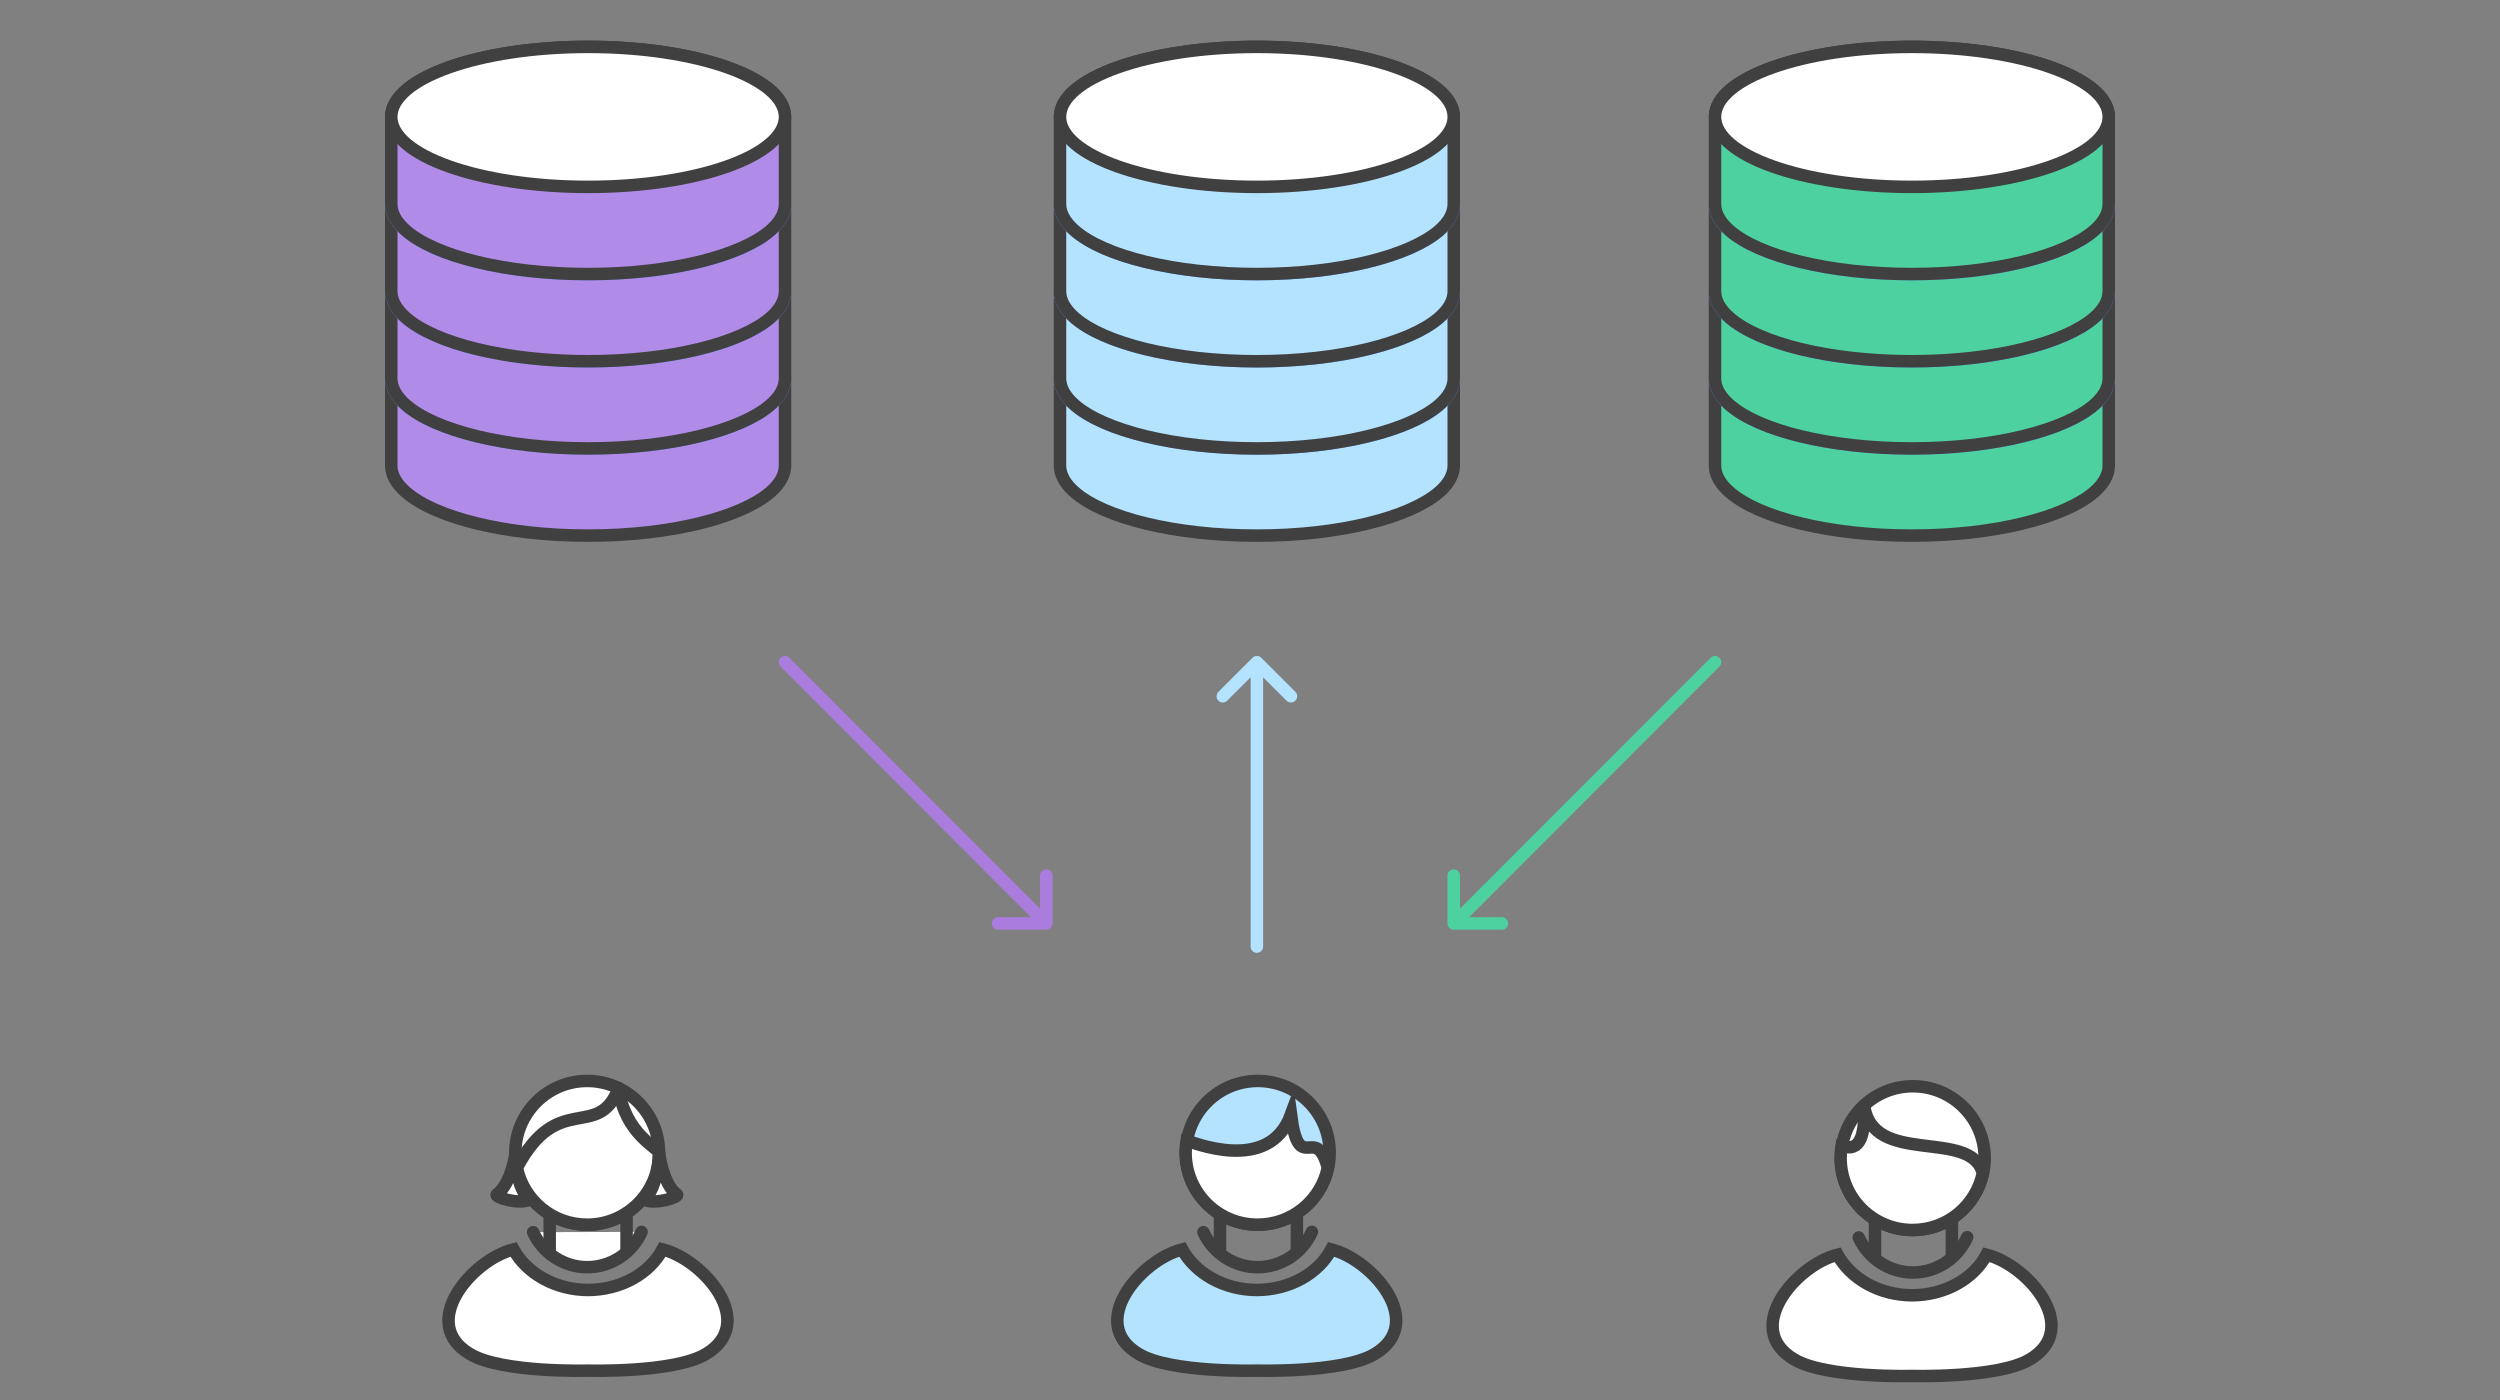 <?xml version="1.0" encoding="UTF-8" standalone="no"?>
<!-- Created with Inkscape (http://www.inkscape.org/) -->

<svg
   xmlns:dc="http://purl.org/dc/elements/1.1/"
   xmlns:cc="http://creativecommons.org/ns#"
   xmlns:rdf="http://www.w3.org/1999/02/22-rdf-syntax-ns#"
   xmlns:svg="http://www.w3.org/2000/svg"
   xmlns="http://www.w3.org/2000/svg"
   version="1.1"
   width="100%"
   height="100%"
   viewBox="0 0 800 448"
   id="svg2">
  <rect x="0" y="0" width="800" height="448" fill="#808080" stroke="none"/>
  <defs
     id="defs81" />
  <style
     type="text/css"
     id="style4" />
  <g
     id="centralized_x5F_workflow_x5F_7_1_">
    <path
       d="m 125.2,121.1 c 0,-12.4 28.2,-22.4 63,-22.4 34.8,0 63,10 63,22.4 m -126,0 V 149 c 0,3 1.7,5.9 4.7,8.5 9.4,8.2 32,13.9 58.3,13.9 26.4,0 48.9,-5.8 58.3,-13.9 3,-2.6 4.7,-5.5 4.7,-8.5 v -27.9"
       id="repo1_268_"
       style="fill:#b18be8;stroke:#404040;stroke-width:4;stroke-miterlimit:10" />
    <path
       d="m 251.2,121.1 c 0,12.4 -28.2,22.4 -63,22.4 -34.8,0 -63,-10 -63,-22.4 0,-12.4 28.2,-22.4 63,-22.4 34.8,0 63,10 63,22.4 z"
       id="path8"
       style="fill:#ffffff;stroke:#6693ed;stroke-width:4;stroke-miterlimit:10" />
    <path
       d="m 125.2,93.2 c 0,-12.4 28.2,-22.4 63,-22.4 34.8,0 63,10 63,22.4 m -126,0 v 27.9 c 0,3 1.7,5.9 4.7,8.5 9.4,8.2 32,13.9 58.3,13.9 26.4,0 48.9,-5.8 58.3,-13.9 3,-2.6 4.7,-5.5 4.7,-8.5 V 93.2"
       id="repo1_267_"
       style="fill:#b18be8;stroke:#404040;stroke-width:4;stroke-miterlimit:10" />
    <path
       d="m 251.2,93.2 c 0,12.4 -28.2,22.4 -63,22.4 -34.8,0 -63,-10 -63,-22.4 0,-12.4 28.2,-22.4 63,-22.4 34.8,0 63,10 63,22.4 z"
       id="path11"
       style="fill:#ffffff;stroke:#6693ed;stroke-width:4;stroke-miterlimit:10" />
    <path
       d="m 125.2,65.3 c 0,-12.4 28.2,-22.4 63,-22.4 34.8,0 63,10 63,22.4 m -126,0 v 27.9 c 0,3 1.7,5.9 4.7,8.5 9.4,8.2 32,13.9 58.3,13.9 26.4,0 48.9,-5.8 58.3,-13.9 3,-2.6 4.7,-5.5 4.7,-8.5 V 65.3"
       id="repo1_266_"
       style="fill:#b18be8;stroke:#404040;stroke-width:4;stroke-miterlimit:10" />
    <path
       d="m 251.2,65.3 c 0,12.4 -28.2,22.4 -63,22.4 -34.8,0 -63,-10 -63,-22.4 0,-12.4 28.2,-22.4 63,-22.4 34.8,0 63,10 63,22.4 z"
       id="path14"
       style="fill:#ffffff;stroke:#6693ed;stroke-width:4;stroke-miterlimit:10" />
    <path
       d="m 125.2,37.4 c 0,-12.4 28.2,-22.4 63,-22.4 34.8,0 63,10 63,22.4 m -126,0 v 27.9 c 0,3 1.7,5.9 4.7,8.5 9.4,8.2 32,13.9 58.3,13.9 26.4,0 48.9,-5.8 58.3,-13.9 3,-2.6 4.7,-5.5 4.7,-8.5 V 37.4"
       id="repo1_265_"
       style="fill:#b18be8;stroke:#404040;stroke-width:4;stroke-miterlimit:10" />
    <path
       d="m 251.2,37.4 c 0,12.4 -28.2,22.4 -63,22.4 -34.8,0 -63,-10 -63,-22.4 0,-12.4 28.2,-22.4 63,-22.4 34.8,0 63,10 63,22.4 z"
       id="path17"
       style="fill:#ffffff;stroke:#404040;stroke-width:4;stroke-miterlimit:10" />
    <path
       d="m 339.2,121.1 c 0,-12.4 28.2,-22.4 63,-22.4 34.8,0 63,10 63,22.4 m -126,0 V 149 c 0,3 1.7,5.9 4.7,8.5 9.4,8.2 32,13.9 58.3,13.9 26.4,0 48.9,-5.8 58.3,-13.9 3,-2.6 4.7,-5.5 4.7,-8.5 v -27.9"
       id="repo1_264_"
       style="fill:#b3e3ff;stroke:#404040;stroke-width:4;stroke-miterlimit:10" />
    <path
       d="m 465.2,121.1 c 0,12.4 -28.2,22.4 -63,22.4 -34.8,0 -63,-10 -63,-22.4 0,-12.4 28.2,-22.4 63,-22.4 34.8,0 63,10 63,22.4 z"
       id="path20"
       style="fill:#ffffff;stroke:#6693ed;stroke-width:4;stroke-miterlimit:10" />
    <path
       d="m 339.2,93.2 c 0,-12.4 28.2,-22.4 63,-22.4 34.8,0 63,10 63,22.4 m -126,0 v 27.9 c 0,3 1.7,5.9 4.7,8.5 9.4,8.2 32,13.9 58.3,13.9 26.4,0 48.9,-5.8 58.3,-13.9 3,-2.6 4.7,-5.5 4.7,-8.5 V 93.2"
       id="repo1_263_"
       style="fill:#b3e3ff;stroke:#404040;stroke-width:4;stroke-miterlimit:10" />
    <path
       d="m 465.2,93.2 c 0,12.4 -28.2,22.4 -63,22.4 -34.8,0 -63,-10 -63,-22.4 0,-12.4 28.2,-22.4 63,-22.4 34.8,0 63,10 63,22.4 z"
       id="path23"
       style="fill:#ffffff;stroke:#6693ed;stroke-width:4;stroke-miterlimit:10" />
    <path
       d="m 339.2,65.3 c 0,-12.4 28.2,-22.4 63,-22.4 34.8,0 63,10 63,22.4 m -126,0 v 27.9 c 0,3 1.7,5.9 4.7,8.5 9.4,8.2 32,13.9 58.3,13.9 26.4,0 48.9,-5.8 58.3,-13.9 3,-2.6 4.7,-5.5 4.7,-8.5 V 65.3"
       id="repo1_262_"
       style="fill:#b3e3ff;stroke:#404040;stroke-width:4;stroke-miterlimit:10" />
    <path
       d="m 465.2,65.3 c 0,12.4 -28.2,22.4 -63,22.4 -34.8,0 -63,-10 -63,-22.4 0,-12.4 28.2,-22.4 63,-22.4 34.8,0 63,10 63,22.4 z"
       id="path26"
       style="fill:#ffffff;stroke:#6693ed;stroke-width:4;stroke-miterlimit:10" />
    <path
       d="m 339.2,37.4 c 0,-12.4 28.2,-22.4 63,-22.4 34.8,0 63,10 63,22.4 m -126,0 v 27.9 c 0,3 1.7,5.9 4.7,8.5 9.4,8.2 32,13.9 58.3,13.9 26.4,0 48.9,-5.8 58.3,-13.9 3,-2.6 4.7,-5.5 4.7,-8.5 V 37.4"
       id="repo1_261_"
       style="fill:#b3e3ff;stroke:#404040;stroke-width:4;stroke-miterlimit:10" />
    <path
       d="m 465.2,37.4 c 0,12.4 -28.2,22.4 -63,22.4 -34.8,0 -63,-10 -63,-22.4 0,-12.4 28.2,-22.4 63,-22.4 34.8,0 63,10 63,22.4 z"
       id="path29"
       style="fill:#ffffff;stroke:#404040;stroke-width:4;stroke-miterlimit:10" />
    <path
       d="m 548.8,121.1 c 0,-12.4 28.2,-22.4 63,-22.4 34.8,0 63,10 63,22.4 m -126,0 V 149 c 0,3 1.7,5.9 4.7,8.5 9.4,8.2 32,13.9 58.3,13.9 26.4,0 48.9,-5.8 58.3,-13.9 3,-2.6 4.7,-5.5 4.7,-8.5 v -27.9"
       id="repo1_260_"
       style="fill:#4ed1a1;stroke:#404040;stroke-width:4;stroke-miterlimit:10" />
    <path
       d="m 674.8,121.1 c 0,12.4 -28.2,22.4 -63,22.4 -34.8,0 -63,-10 -63,-22.4 0,-12.4 28.2,-22.4 63,-22.4 34.8,0 63,10 63,22.4 z"
       id="path32"
       style="fill:#ffffff;stroke:#6693ed;stroke-width:4;stroke-miterlimit:10" />
    <path
       d="m 548.8,93.2 c 0,-12.4 28.2,-22.4 63,-22.4 34.8,0 63,10 63,22.4 m -126,0 v 27.9 c 0,3 1.7,5.9 4.7,8.5 9.4,8.2 32,13.9 58.3,13.9 26.4,0 48.9,-5.8 58.3,-13.9 3,-2.6 4.7,-5.5 4.7,-8.5 V 93.2"
       id="repo1_259_"
       style="fill:#4ed1a1;stroke:#404040;stroke-width:4;stroke-miterlimit:10" />
    <path
       d="m 674.8,93.2 c 0,12.4 -28.2,22.4 -63,22.4 -34.8,0 -63,-10 -63,-22.4 0,-12.4 28.2,-22.4 63,-22.4 34.8,0 63,10 63,22.4 z"
       id="path35"
       style="fill:#ffffff;stroke:#6693ed;stroke-width:4;stroke-miterlimit:10" />
    <path
       d="m 548.8,65.3 c 0,-12.4 28.2,-22.4 63,-22.4 34.8,0 63,10 63,22.4 m -126,0 v 27.9 c 0,3 1.7,5.9 4.7,8.5 9.4,8.2 32,13.9 58.3,13.9 26.4,0 48.9,-5.8 58.3,-13.9 3,-2.6 4.7,-5.5 4.7,-8.5 V 65.3"
       id="repo1_258_"
       style="fill:#4ed1a1;stroke:#404040;stroke-width:4;stroke-miterlimit:10" />
    <path
       d="m 674.8,65.3 c 0,12.4 -28.2,22.4 -63,22.4 -34.8,0 -63,-10 -63,-22.4 0,-12.4 28.2,-22.4 63,-22.4 34.8,0 63,10 63,22.4 z"
       id="path38"
       style="fill:#ffffff;stroke:#6693ed;stroke-width:4;stroke-miterlimit:10" />
    <path
       d="M 548.8,37.4 C 548.8,25 577,15 611.8,15 c 34.8,0 63,10 63,22.4 m -126,0 v 27.9 c 0,3 1.7,5.9 4.7,8.5 9.4,8.2 32,13.9 58.3,13.9 26.4,0 48.9,-5.8 58.3,-13.9 3,-2.6 4.7,-5.5 4.7,-8.5 V 37.4"
       id="repo1_257_"
       style="fill:#4ed1a1;stroke:#404040;stroke-width:4;stroke-miterlimit:10" />
    <path
       d="m 674.8,37.4 c 0,12.4 -28.2,22.4 -63,22.4 -34.8,0 -63,-10 -63,-22.4 0,-12.4 28.2,-22.4 63,-22.4 34.8,0 63,10 63,22.4 z"
       id="path41"
       style="fill:#ffffff;stroke:#404040;stroke-width:4;stroke-miterlimit:10" />
    <path
       d="m 594.8,396 c 3.1,6.8 9.9,11.2 17.3,11.2 7.5,0 14.3,-4.4 17.4,-11.3"
       id="path43"
       style="fill:none;stroke:#404040;stroke-width:4;stroke-linecap:round;stroke-linejoin:round;stroke-miterlimit:10" />
    <path
       d="m 611.7,440.3 c 0,0 27.4,0.8 37.7,-5.2 17,-9.9 -0.3,-30.2 -13.7,-33.6 -4.1,7.7 -13.3,13 -24,13 h 0.3 c -10.7,0 -19.8,-5.4 -24,-13 -13.4,3.4 -30.7,23.8 -13.7,33.6 10.3,6 37.7,5.2 37.7,5.2"
       id="path45"
       style="fill:#ffffff;stroke:#404040;stroke-width:4;stroke-miterlimit:10" />
    <circle
       cx="612.1"
       cy="370.6"
       r="23"
       id="circle47"
       style="fill:#ffffff;stroke:#404040;stroke-width:4;stroke-miterlimit:10" />
    <path
       d="m 596.5,353.6 c 2.6,20 34.1,7.2 38,21.8 -2.2,10.4 -11.4,18.2 -22.5,18.2 -12.7,0 -23,-10.3 -23,-23 0,-1.3 0.1,-2.6 0.3,-3.9 1.2,0.1 8.1,3.9 7.2,-13.1 z"
       id="path49"
       style="fill:#ffffff;stroke:#404040;stroke-width:4;stroke-miterlimit:10" />
    <path
       d="m 624.6,390.8 v 10.6 m -24.6,0.1 v -10.3 m -214.9,3.1 c 3.1,6.8 9.9,11.2 17.3,11.2 7.5,0 14.3,-4.4 17.4,-11.3"
       id="path51"
       style="fill:none;stroke:#404040;stroke-width:4;stroke-linecap:round;stroke-linejoin:round;stroke-miterlimit:10" />
    <path
       d="m 402,438.6 c 0,0 27.4,0.8 37.7,-5.2 17,-9.9 -0.3,-30.2 -13.7,-33.6 -4.1,7.7 -13.3,13 -24,13 h 0.3 c -10.7,0 -19.8,-5.4 -24,-13 -13.4,3.4 -30.7,23.8 -13.7,33.6 10.3,6 37.7,5.2 37.7,5.2"
       id="path53"
       style="fill:#b3e3ff;stroke:#404040;stroke-width:4;stroke-miterlimit:10" />
    <circle
       cx="402.5"
       cy="368.9"
       r="23"
       id="circle55"
       style="fill:#b3e3ff;stroke:#404040;stroke-width:4;stroke-miterlimit:10" />
    <path
       d="m 413.1,356.7 c 2.6,20 7.9,2.4 11.8,17 -2.2,10.4 -11.4,18.2 -22.5,18.2 -12.7,0 -23,-10.3 -23,-23 0,-1.3 0.1,-2.6 0.3,-3.9 1.1,0.1 26.3,11.1 33.4,-8.3 z"
       id="path57"
       style="fill:#ffffff;stroke:#404040;stroke-width:4;stroke-miterlimit:10" />
    <path
       d="m 415,389.1 v 10.6 m -24.6,0.1 v -10.3"
       id="path59"
       style="fill:none;stroke:#404040;stroke-width:4;stroke-linecap:round;stroke-linejoin:round;stroke-miterlimit:10" />
    <path
       d="m 170.6,394.3 c 3.1,6.8 9.9,11.2 17.3,11.2 7.5,0 14.3,-4.4 17.4,-11.3"
       id="path61"
       style="fill:#ffffff;stroke:#404040;stroke-width:4;stroke-linecap:round;stroke-linejoin:round;stroke-miterlimit:10" />
    <path
       d="m 188,438.6 c 0,0 27.4,0.8 37.7,-5.2 17,-9.9 -0.3,-30.2 -13.7,-33.6 -4.1,7.7 -13.3,13 -24,13 h 0.3 c -10.7,0 -19.8,-5.4 -24,-13 -13.4,3.4 -30.7,23.8 -13.7,33.6 10.3,6 37.7,5.2 37.7,5.2"
       id="path63"
       style="fill:#ffffff;stroke:#404040;stroke-width:4;stroke-miterlimit:10" />
    <circle
       cx="187.9"
       cy="368.9"
       r="23"
       id="circle65"
       style="fill:#ffffff;stroke:#404040;stroke-width:4;stroke-miterlimit:10" />
    <path
       d="m 198,348.2 c -6.7,17.2 -19.4,0.5 -32.6,25.5 2.2,10.4 11.4,18.2 22.5,18.2 12.7,0 23,-10.3 23,-23 0,-1.4 -11.1,-6 -12.9,-20.7 z m 2.5,39.9 v 11.6 m -24.6,0.1 v -11.3"
       id="path67"
       style="fill:#ffffff;stroke:#404040;stroke-width:4;stroke-linecap:round;stroke-linejoin:round;stroke-miterlimit:10" />
    <path
       d="m 164.9,369.4 c 0,0 0,10.6 4.6,14.5 -3.6,1.7 -11.6,-0.9 -10.5,-1.7 4.5,-3.2 5.9,-12.8 5.9,-12.8 z m 46,-0.5 c 0,0 -0.2,11.1 -4.8,15 3.6,1.7 11.6,-0.9 10.5,-1.7 -4.5,-3.2 -5.7,-13.3 -5.7,-13.3 z"
       id="path69"
       style="fill:#ffffff;stroke:#404040;stroke-width:4;stroke-miterlimit:10" />
    <path
       d="m 251.2,211.9 82.2,82.3 m 1.4,-14 v 15.3 h -15.4"
       id="path71"
       style="fill:none;stroke:#a97cdd;stroke-width:4;stroke-linecap:round;stroke-linejoin:round;stroke-miterlimit:10" />
    <path
       d="m 402.2,213.8 v 89.1 m -10.9,-80.1 10.9,-10.9 10.9,10.9"
       id="path73"
       style="fill:none;stroke:#b3e3ff;stroke-width:4;stroke-linecap:round;stroke-linejoin:round;stroke-miterlimit:10" />
    <path
       d="m 548.8,211.9 -82.2,82.3"
       id="path75"
       style="fill:none;stroke:#4ed1a1;stroke-width:4;stroke-linecap:round;stroke-miterlimit:10" />
    <path
       d="m 465.2,280.2 v 15.3 h 15.4"
       id="path77"
       style="fill:none;stroke:#4ed1a1;stroke-width:4;stroke-linecap:round;stroke-linejoin:round;stroke-miterlimit:10" />
  </g>
</svg>

